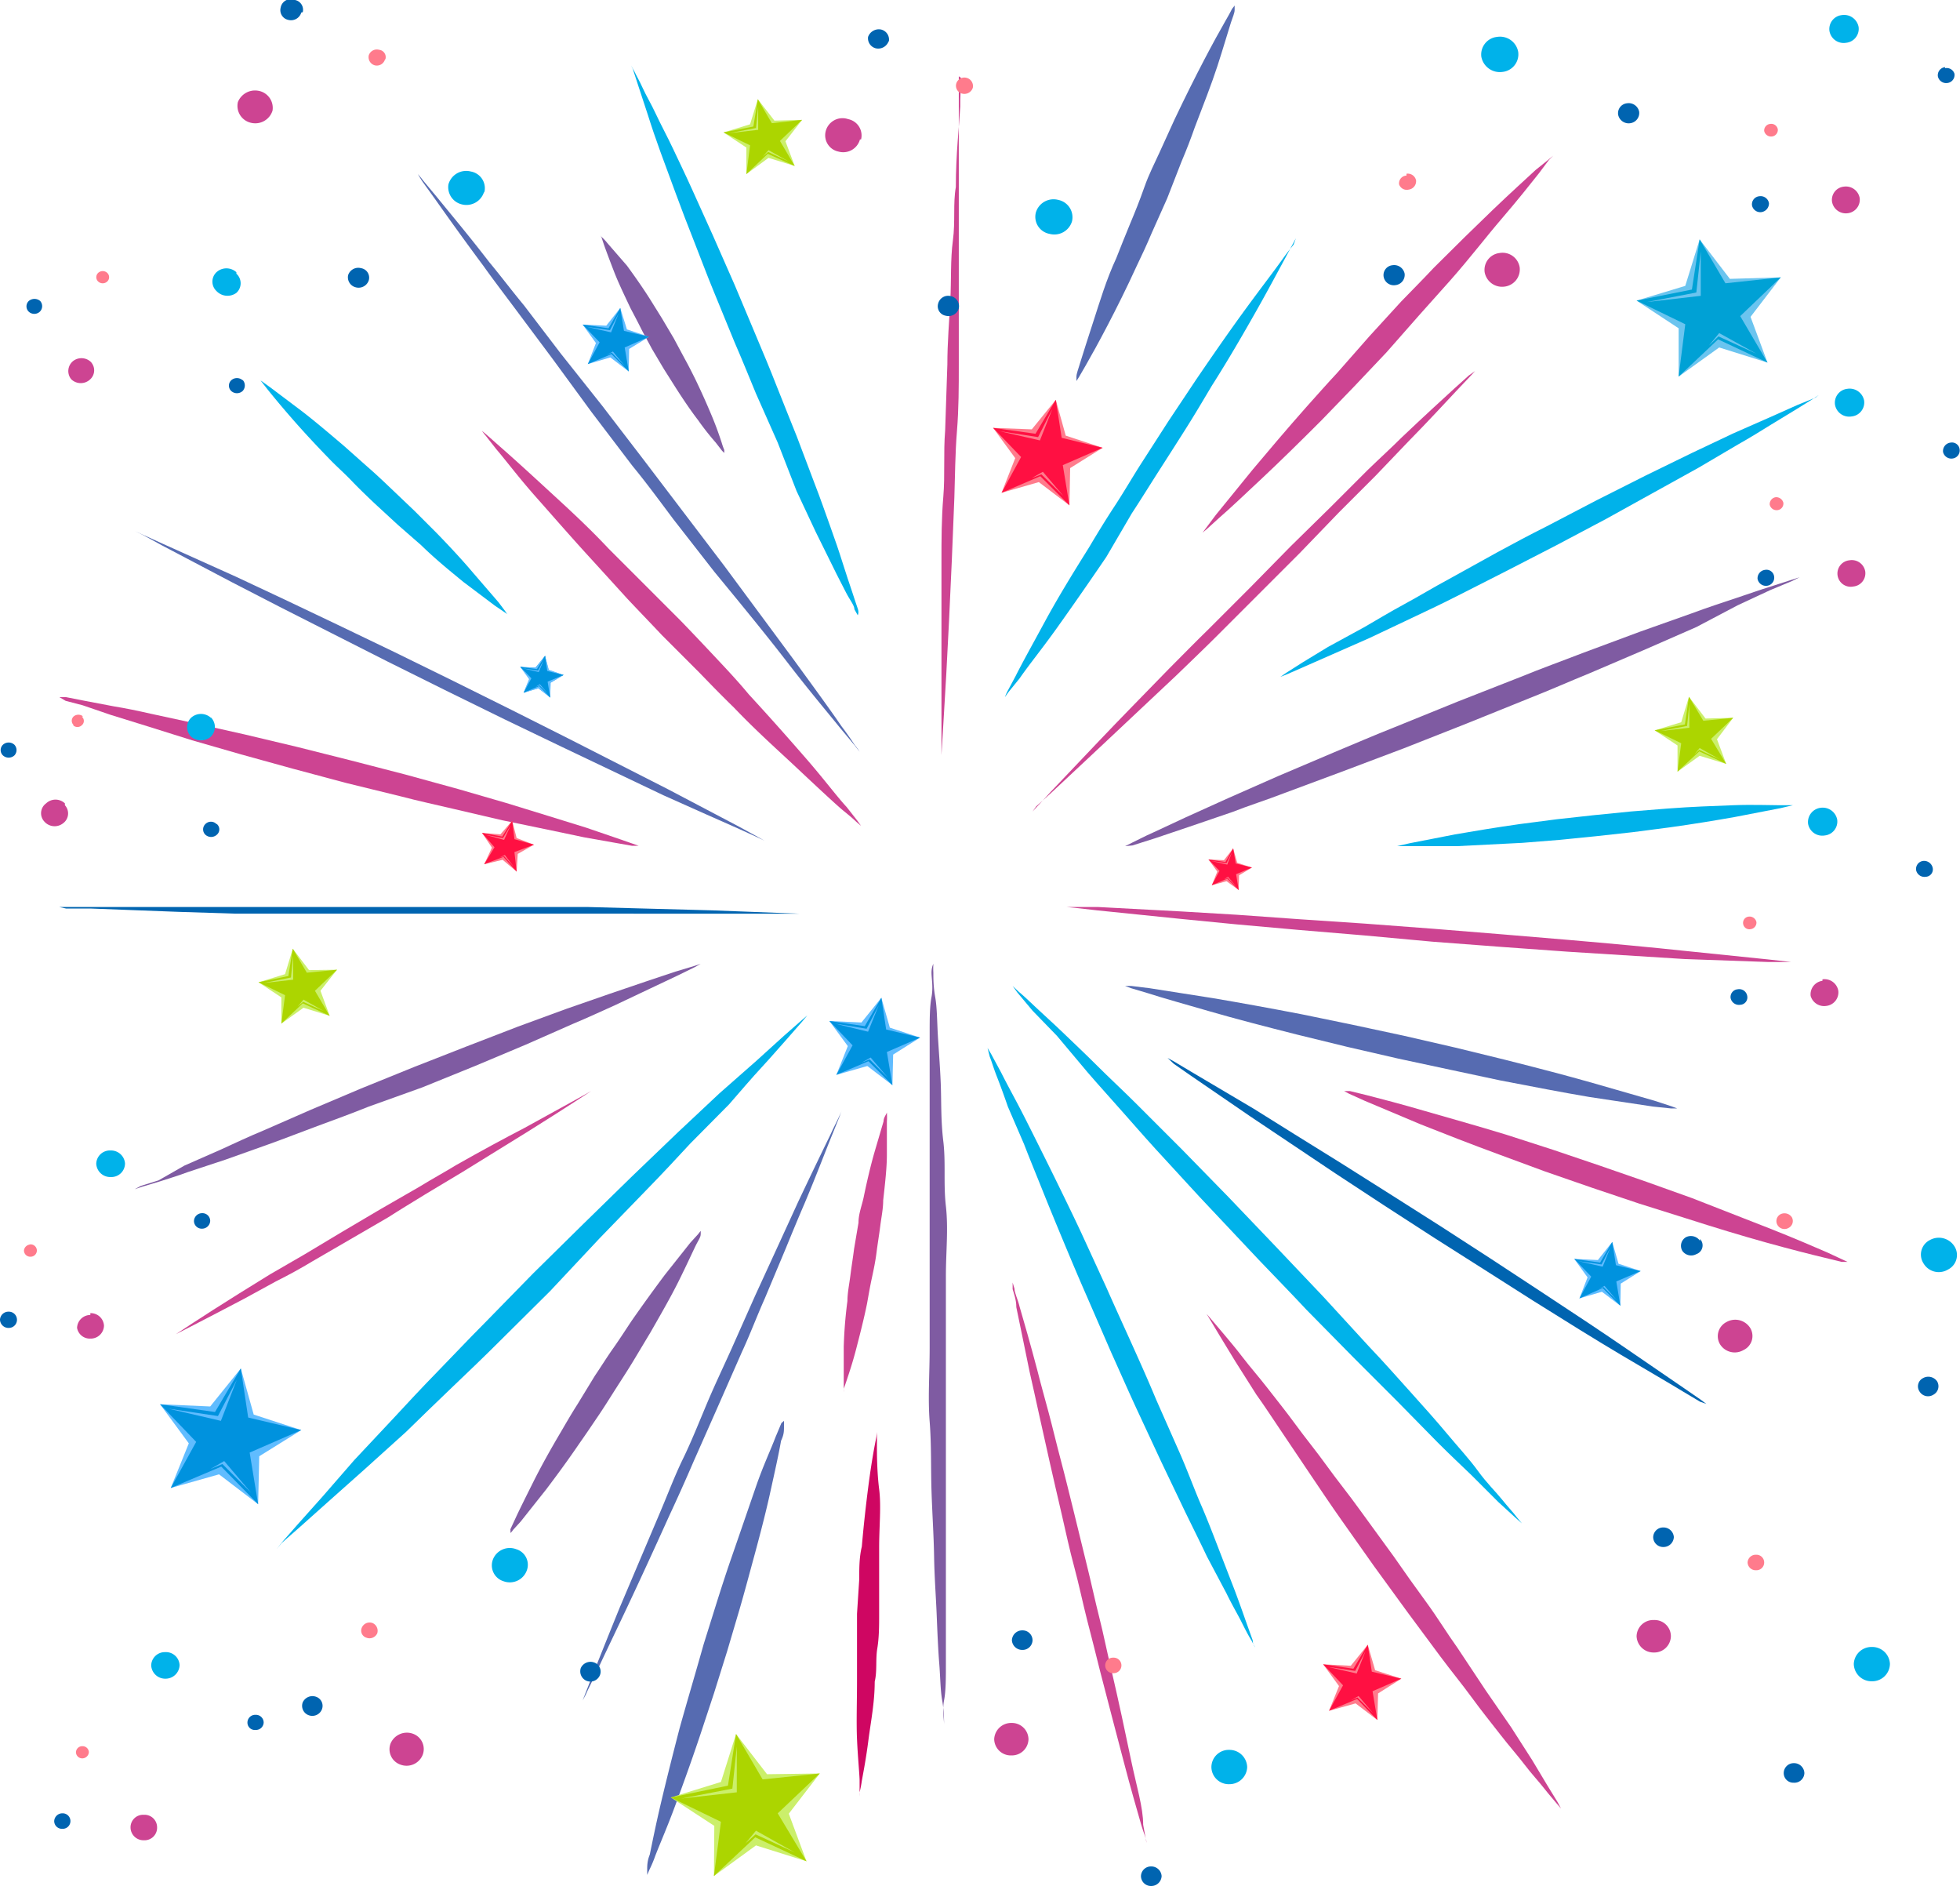 <svg xmlns="http://www.w3.org/2000/svg" viewBox="0 0 53.15 51.13"><defs><style>.cls-1{isolation:isolate;}.cls-2{mix-blend-mode:hard-light;}.cls-3{fill:#00b2ea;}.cls-4{fill:#cd4492;}.cls-5{fill:#566bb1;}.cls-6{fill:#7f5ba2;}.cls-7{fill:#0064b0;}.cls-8{fill:#cf0662;}.cls-9{fill:#6bc4ef;}.cls-10{fill:#00a1d5;}.cls-11{fill:#cbef6b;}.cls-12{fill:#acd500;}.cls-13{fill:#60bcff;}.cls-14{fill:#0092de;}.cls-15{fill:#ff7b8c;}.cls-16{fill:#ff1042;}</style></defs><g class="cls-1"><g id="Capa_2" data-name="Capa 2"><g id="Layer_1" data-name="Layer 1"><g class="cls-2"><path class="cls-3" d="M17.11,1.77l.09.16c.05.11.14.26.23.46s.23.43.36.71.3.59.46.93.34.71.52,1.11l.56,1.24.59,1.34L20.5,9.1c.2.47.39.93.57,1.39s.37.92.54,1.35l.48,1.27c.16.41.29.79.42,1.15s.24.68.34,1,.18.55.25.76.12.37.16.48,0,.18,0,.18l-.09-.16c0-.11-.13-.26-.23-.46s-.23-.44-.36-.71l-.46-.93-.52-1.11L21.09,12l-.59-1.33c-.19-.46-.38-.93-.58-1.39l-.57-1.39c-.19-.46-.36-.92-.53-1.35s-.34-.87-.49-1.28l-.42-1.14c-.13-.36-.24-.68-.34-1l-.25-.76-.16-.49Z"/><path class="cls-4" d="M26,2.07s0,.08,0,.21V2.9c0,.52,0,1.27,0,2.18,0,.44,0,.94,0,1.45s0,1.06,0,1.63,0,1.14,0,1.73,0,1.19-.05,1.8-.05,1.2-.07,1.79-.05,1.17-.07,1.73c-.05,1.13-.1,2.18-.15,3.08s-.1,1.65-.13,2.18c0,.26,0,.47,0,.61s0,.21,0,.21v-.82c0-.53,0-1.28,0-2.18s0-2,0-3.08c0-.57,0-1.15.05-1.74s0-1.19.05-1.8l.06-1.79c0-.59.05-1.17.08-1.73s0-1.11.07-1.63,0-1,.08-1.45c0-.9.09-1.65.12-2.18,0-.26,0-.46.05-.61S26,2.07,26,2.07Z"/><path class="cls-5" d="M33.48.15l0,.12c0,.08-.05.19-.1.34s-.21.7-.37,1.19-.38,1.05-.61,1.65q-.16.46-.36.93l-.39,1-.42.94c-.13.31-.27.61-.41.9-.27.59-.54,1.13-.78,1.59s-.45.84-.6,1.1-.14.24-.18.31l-.07.11,0-.12c0-.08.05-.2.09-.34.09-.29.22-.7.38-1.19S30,7.58,30.27,7c.12-.3.24-.61.37-.92s.26-.63.39-1,.27-.63.41-.94l.41-.9c.28-.59.55-1.13.79-1.59s.45-.84.6-1.1.13-.24.17-.31Z"/><path class="cls-3" d="M35.14,6.46l-.08.15L34.85,7c-.19.35-.46.86-.8,1.46s-.75,1.31-1.19,2c-.22.37-.45.76-.69,1.14s-.49.77-.74,1.16-.49.78-.74,1.16L30,15.1c-.49.72-.95,1.38-1.35,1.94s-.76,1-1,1.35l-.3.37-.1.14a1.37,1.37,0,0,1,.07-.16l.22-.41c.18-.36.46-.86.79-1.47s.75-1.3,1.19-2c.22-.37.45-.75.7-1.13s.48-.78.73-1.17l.74-1.15.74-1.11c.49-.72.95-1.38,1.36-1.94s.75-1,1-1.35c.12-.17.22-.29.29-.38Z"/><path class="cls-4" d="M42.12,4.22,42,4.34l-.27.36c-.23.29-.57.72-1,1.22S39.86,7,39.32,7.61l-.84.94-.88,1-.89.94-.88.91c-.58.58-1.12,1.11-1.6,1.56s-.88.83-1.17,1.08l-.33.3-.12.1.09-.12.27-.36,1-1.23c.42-.5.91-1.08,1.45-1.69.27-.3.55-.62.84-.93l.88-1L38,8.17c.3-.31.6-.61.88-.91.58-.58,1.12-1.11,1.6-1.57s.88-.82,1.16-1.08L42,4.32Z"/><path class="cls-4" d="M40,10.06l-.13.14-.37.39c-.32.34-.76.82-1.32,1.39l-.88.92-1,1L35.24,15l-1.12,1.12L33,17.24c-.37.37-.74.72-1.1,1.07l-2,1.88-1.4,1.31-.4.36L28,22l.13-.14.36-.39,1.32-1.39c.55-.58,1.2-1.24,1.89-1.95.35-.35.71-.72,1.08-1.08l1.12-1.12L35,14.81l1.09-1.07,1-1c.33-.32.65-.61.93-.89.58-.55,1.07-1,1.41-1.31l.4-.36Z"/><path class="cls-3" d="M49.32,10.71l-.15.1-.45.28-.69.42c-.26.16-.56.35-.9.54l-1.07.63-1.21.67-1.3.72-1.36.72-1.36.7-1.32.67c-.43.22-.86.42-1.26.61l-1.12.53-1,.44-.75.33-.48.21-.18.07.16-.11.44-.28.69-.42L37,17c.33-.19.69-.41,1.08-.62s.78-.45,1.21-.68l1.3-.72c.44-.24.89-.48,1.35-.71l1.36-.71,1.33-.67,1.25-.61L47,11.75l1-.44.74-.33.49-.2Z"/><path class="cls-6" d="M30.51,22.94l.2-.1c.13-.06.31-.16.56-.27l.88-.41,1.15-.52,1.36-.6,1.53-.65c.53-.22,1.08-.46,1.64-.68l1.7-.69,1.71-.67c.56-.23,1.12-.43,1.66-.64l1.56-.58,1.41-.5c.43-.16.83-.29,1.19-.41s.67-.23.93-.31l.59-.19.22-.07-.2.1L48,16l-.88.41L46,17l-1.37.6-1.52.65c-.54.22-1.08.46-1.64.68l-1.71.69-1.7.67-1.67.63-1.56.58c-.49.19-1,.35-1.4.51l-1.2.41-.92.31-.6.19Z"/><path class="cls-4" d="M28.93,24.59h.23l.63,0,2.25.12,1.51.09,1.68.12,1.79.12,1.86.14,1.85.15,1.79.15c1.16.1,2.25.2,3.18.3l2.24.23.63.07.23,0h-.23l-.63,0L45.68,26l-3.18-.2-1.8-.13-1.85-.14L37,25.36l-1.79-.15-1.68-.15L32,24.91l-2.25-.23-.62-.07Z"/><path class="cls-3" d="M37.76,22.94l.12,0,.35-.08,1.23-.24c.52-.09,1.12-.19,1.76-.28l1-.13,1-.11,1-.1,1-.08c.65-.05,1.26-.07,1.78-.09s1,0,1.26,0h.49l-.13,0-.34.08-1.24.24c-.51.09-1.11.19-1.76.28l-1,.13-1,.11-1,.1-1,.08-1.78.09c-.52,0-1,0-1.26,0h-.48Z"/><path class="cls-5" d="M30.51,26.73l.17,0,.49.06,1.72.27c.71.12,1.54.27,2.42.44l1.36.28,1.4.3,1.39.32,1.35.33c.87.22,1.68.43,2.38.63l1.67.48.46.15.16.06-.17,0L44.83,30l-1.73-.26c-.71-.12-1.54-.28-2.42-.45L39.32,29l-1.4-.3-1.39-.32-1.35-.33c-.87-.22-1.68-.43-2.37-.63s-1.27-.36-1.67-.49l-.47-.14Z"/><path class="cls-4" d="M36.45,29.58l.16,0,.45.11c.39.1.93.24,1.58.43s1.42.4,2.23.65l1.24.4,1.27.43,1.27.44,1.23.44,2.15.84c.63.25,1.14.47,1.51.63l.41.19.15.07-.16,0-.45-.11c-.38-.09-.93-.23-1.58-.41s-1.41-.41-2.22-.67l-1.24-.39-1.28-.43-1.27-.44-1.22-.45c-.79-.29-1.53-.58-2.16-.83L37,29.84l-.42-.19Z"/><path class="cls-7" d="M31.66,28.68l.18.1.47.28,1.69,1,1.12.7,1.24.77,1.33.84,1.37.87,1.36.88,1.31.86c.85.56,1.64,1.08,2.31,1.54l1.62,1.11.45.31.16.12L46.1,38l-.47-.28c-.41-.25-1-.59-1.69-1s-1.51-.92-2.37-1.46l-1.32-.84-1.37-.87-1.36-.88-1.31-.86L35,31l-1.09-.73-1.62-1.11-.46-.32Z"/><path class="cls-3" d="M27.46,26.73l.17.16c.11.09.27.24.47.43s.45.41.73.68.59.56.92.89.71.68,1.09,1.06l1.2,1.2,1.27,1.3L34.6,33.8l1.29,1.36,1.22,1.33c.41.43.78.85,1.14,1.25s.7.78,1,1.14.59.67.83,1,.47.55.64.76.32.37.41.49l.14.17-.17-.15-.47-.43L39.91,40c-.27-.26-.59-.56-.92-.89L37.9,38l-1.2-1.2-1.27-1.29c-.42-.45-.86-.9-1.29-1.35l-1.28-1.36c-.43-.45-.83-.9-1.23-1.33s-.78-.86-1.13-1.26-.7-.78-1-1.13l-.84-1L28,27.4l-.41-.49Z"/><path class="cls-3" d="M26.78,28.41l.1.17.27.5c.11.22.25.48.41.78s.33.64.51,1,.39.78.6,1.21.43.88.65,1.35L30,34.9c.22.5.45,1,.68,1.51s.45,1,.67,1.53L32,39.41c.21.48.4,1,.57,1.39s.35.86.5,1.25l.41,1.06c.12.32.22.6.3.83l.19.53c0,.12.07.19.07.19a1.85,1.85,0,0,1-.1-.18c-.07-.11-.16-.28-.27-.5s-.26-.47-.41-.78l-.53-1c-.18-.38-.38-.78-.59-1.21l-.65-1.36-.68-1.46c-.23-.5-.45-1-.68-1.51l-.66-1.52c-.22-.5-.43-1-.63-1.48s-.39-.94-.57-1.39-.35-.86-.5-1.25L27.33,30c-.11-.32-.21-.59-.3-.82s-.14-.41-.19-.53Z"/><path class="cls-4" d="M32.72,35.62l.12.14.34.4c.15.18.33.39.52.64s.43.52.67.83.5.63.77,1,.56.72.84,1.11.6.78.9,1.2l.91,1.25c.29.42.59.84.89,1.25s.56.84.84,1.23l.77,1.16q.38.55.69,1l.57.89.42.7.27.44.09.17-.12-.14c-.08-.1-.2-.23-.34-.41s-.33-.38-.52-.63-.43-.52-.67-.83-.5-.63-.77-1-.56-.72-.85-1.11l-.89-1.2-.91-1.25-.89-1.26c-.29-.41-.57-.83-.84-1.23s-.53-.79-.78-1.16-.47-.71-.68-1l-.57-.9-.42-.69-.27-.45Z"/><path class="cls-4" d="M27.46,34.77l.05.17c0,.11.09.28.14.49.12.41.29,1,.48,1.72.09.36.2.75.31,1.16s.21.84.33,1.29.23.91.35,1.39.23.95.35,1.43.23,1,.34,1.43.21.94.32,1.39c.21.9.39,1.75.54,2.47S31,49,31,49.47l.09.49,0,.18,0-.18c0-.11-.08-.27-.14-.48-.12-.42-.29-1-.48-1.73s-.41-1.55-.64-2.45c-.11-.45-.23-.91-.35-1.38s-.23-1-.35-1.44-.23-.95-.34-1.43-.22-.94-.32-1.39l-.29-1.3c-.09-.42-.18-.81-.26-1.17-.15-.72-.27-1.33-.36-1.75,0-.21-.07-.38-.1-.49Z"/><path class="cls-6" d="M25.31,26.13a2.18,2.18,0,0,0,0,.24c0,.15,0,.38.05.66s.05.63.07,1,.06.84.08,1.33,0,1,.07,1.58,0,1.15.07,1.76,0,1.25,0,1.89,0,1.29,0,2,0,1.3,0,1.94,0,1.28,0,1.89,0,1.2,0,1.76,0,1.09,0,1.58,0,.94,0,1.34,0,.74-.05,1,0,.5,0,.66,0,.23,0,.23l0-.23c0-.15,0-.38-.05-.66s-.05-.63-.08-1-.05-.84-.07-1.33-.06-1-.07-1.58-.05-1.15-.07-1.77,0-1.24-.05-1.88,0-1.29,0-2,0-1.3,0-1.94,0-1.28,0-1.89,0-1.2,0-1.76,0-1.09,0-1.58,0-.94,0-1.34,0-.74.05-1,0-.51,0-.66S25.31,26.13,25.31,26.13Z"/><path class="cls-4" d="M24.05,30.08v.09a1.89,1.89,0,0,1,0,.24c0,.22,0,.53,0,.89s-.05.79-.1,1.24c0,.23-.05.46-.08.7s-.07.47-.1.71-.08.48-.13.71-.09.47-.13.69c-.09.44-.2.86-.29,1.21s-.19.65-.26.86-.06.17-.08.23l0,.09a.41.41,0,0,1,0-.09V37.4c0-.22,0-.53,0-.89a12.08,12.08,0,0,1,.1-1.24c0-.22.05-.45.08-.69s.07-.48.1-.72l.12-.71c0-.24.09-.46.14-.69.09-.44.19-.86.29-1.21l.25-.85c0-.1.07-.18.09-.24Z"/><path class="cls-8" d="M23.78,38.82a.66.66,0,0,1,0,.11c0,.07,0,.18,0,.31s0,.66.06,1.13,0,1,0,1.59c0,.29,0,.59,0,.89s0,.62,0,.92,0,.62-.05.92,0,.61-.07.9c0,.57-.11,1.11-.17,1.58s-.13.84-.18,1.11a2.86,2.86,0,0,1-.06.31c0,.07,0,.11,0,.11a.87.87,0,0,0,0-.11c0-.07,0-.18,0-.32s-.05-.65-.07-1.12,0-1,0-1.59c0-.29,0-.59,0-.89l0-.92.06-.93c0-.3,0-.6.07-.89.05-.58.11-1.11.17-1.58s.12-.84.17-1.11.05-.24.06-.32A.42.42,0,0,0,23.78,38.82Z"/><path class="cls-5" d="M22.84,30.08a1.52,1.52,0,0,0-.07.18l-.21.52c-.18.44-.42,1.08-.74,1.84-.16.37-.33.78-.51,1.22l-.57,1.36c-.21.47-.41,1-.62,1.45l-.66,1.5-.66,1.49c-.21.49-.44,1-.65,1.45-.42.93-.82,1.8-1.17,2.54s-.65,1.36-.85,1.8c-.1.21-.19.38-.24.5l-.09.17.07-.18.2-.51c.18-.45.43-1.08.74-1.84L17.9,41c.2-.47.4-1,.62-1.45s.44-1,.65-1.5.45-1,.67-1.49l.64-1.44.62-1.35.55-1.2c.35-.74.65-1.36.86-1.79.1-.22.19-.39.24-.5Z"/><path class="cls-5" d="M21.26,38.52s0,0,0,.14,0,.23-.08.4c-.06.35-.17.84-.3,1.43s-.31,1.27-.51,2c-.1.37-.2.74-.31,1.12l-.34,1.15-.36,1.15L19,47c-.24.72-.48,1.38-.69,1.95s-.4,1-.54,1.36a3.35,3.35,0,0,1-.16.38l-.06.14,0-.15c0-.09,0-.23.07-.4.07-.34.17-.84.31-1.43s.31-1.27.5-2c.1-.36.21-.74.32-1.12s.22-.76.33-1.15l.36-1.15c.12-.38.24-.75.36-1.1.25-.72.48-1.39.69-2s.4-1,.54-1.37l.16-.38Z"/><path class="cls-3" d="M21.89,27.53l-.15.18-.42.48c-.19.21-.41.47-.67.75s-.55.62-.88,1L18.72,31c-.37.4-.76.82-1.18,1.25l-1.28,1.32L14.92,35l-1.35,1.34c-.44.44-.89.87-1.32,1.28s-.85.82-1.24,1.2L9.88,39.84l-1,.89-.75.67-.49.43L7.5,42l.14-.18.43-.49.67-.75.87-1,1.06-1.13c.37-.4.76-.82,1.18-1.25s.84-.88,1.28-1.32l1.33-1.36,1.36-1.34,1.32-1.29,1.24-1.19,1.13-1.06,1-.88.75-.68.49-.43Z"/><path class="cls-6" d="M19,26.13l-.16.09-.47.23-.74.35-.95.45c-.36.16-.74.34-1.15.51l-1.27.56-1.38.58-1.43.58L10,30c-.47.19-.94.36-1.4.53s-.89.34-1.31.49l-1.18.42-1,.33c-.3.11-.56.19-.78.26l-.5.15-.18.06.17-.09L4.3,32,5,31.6l1-.44c.35-.16.73-.34,1.14-.51l1.28-.56,1.37-.58,1.43-.58,1.43-.56,1.4-.54,1.31-.48,1.18-.41,1-.34.78-.26.5-.15Z"/><path class="cls-4" d="M4.77,36.17s.67-.45,1.71-1.1l.84-.52L8.27,34l1-.6,1.05-.62,1.06-.61c.34-.21.69-.4,1-.59.67-.38,1.3-.72,1.84-1,1.08-.59,1.81-1,1.81-1s-.68.45-1.72,1.1l-1.78,1.1-1,.6c-.34.21-.69.42-1,.62l-1.05.61-1,.58c-.33.2-.66.38-1,.55l-.86.47C5.5,35.8,4.77,36.17,4.77,36.17Z"/><path class="cls-7" d="M1.61,24.59h.9l2.37,0H8.23l1.89,0,2,0,1.95,0,1.89,0,3.35.09,2.36.09.67,0,.23,0h-.9l-2.36,0H14l-2,0-1.94,0-1.89,0-1.77,0-1.58-.05-2.37-.09-.66,0Z"/><path class="cls-4" d="M1.61,18.9l.18,0L2.3,19l.79.15c.31.05.65.12,1,.2l1.2.26,1.34.3,1.43.34,1.47.37L11,21l1.42.39,1.31.38,1.17.36,1,.31.76.26.49.17.17.06-.18,0-.51-.09-.79-.14-1-.21-1.21-.25-1.33-.31c-.46-.11-.94-.21-1.43-.34l-1.47-.36-1.46-.39-1.41-.39-1.32-.38L4,19.69l-1-.31-.76-.26L1.78,19Z"/><path class="cls-5" d="M3.66,14.4l.2.09.55.25,2,.9,1.3.61,1.45.69,1.54.74,1.59.78,1.59.79,1.53.77,2.71,1.38,1.9,1,.53.29.18.1-.19-.09-.55-.25c-.48-.21-1.15-.51-2-.89l-2.75-1.31-1.54-.74-1.59-.78-1.59-.79L9,17.17l-1.42-.72-1.28-.66-1.9-1-.53-.29Z"/><path class="cls-3" d="M7,10.28l.09.05.25.18.85.64c.35.27.74.6,1.15.95l.63.56c.22.19.43.39.64.59l.63.6.59.59c.38.39.73.77,1,1.09l.69.8.18.24a.45.45,0,0,0,.06.08l-.09-.06-.25-.17-.85-.64c-.34-.28-.74-.6-1.15-1l-.63-.55-.64-.59c-.21-.2-.42-.4-.62-.61s-.41-.39-.6-.59c-.38-.39-.72-.76-1-1.08s-.52-.61-.68-.81l-.18-.23Z"/><path class="cls-4" d="M13.07,11.68l.13.11.35.31c.31.27.74.66,1.25,1.13s1.1,1,1.71,1.65l.95.95,1,1c.32.33.64.67.95,1s.61.65.9,1c.59.64,1.12,1.24,1.58,1.77s.81,1,1.07,1.28l.29.37.1.14-.13-.11c-.08-.08-.2-.18-.36-.31s-.73-.66-1.24-1.14-1.1-1-1.72-1.65c-.31-.3-.62-.62-.94-.95l-1-1c-.32-.34-.64-.67-.95-1l-.91-1C15.52,14.6,15,14,14.53,13.47s-.82-1-1.07-1.29l-.29-.37A1,1,0,0,1,13.07,11.68Z"/><path class="cls-5" d="M11.33,4.72a1.76,1.76,0,0,1,.14.17l.4.48c.34.42.83,1,1.4,1.74.3.36.6.76.94,1.17l1,1.31L16.33,11l1.12,1.46,1.11,1.46,1.08,1.42,1.88,2.54c.54.74,1,1.37,1.3,1.81.16.21.28.39.36.51a1.48,1.48,0,0,1,.13.18l-.14-.18-.4-.48c-.34-.42-.83-1-1.4-1.74s-1.25-1.57-2-2.48l-1.1-1.41c-.36-.48-.74-1-1.12-1.46l-1.11-1.46L15,9.75c-.35-.47-.68-.91-1-1.34s-.62-.82-.89-1.2c-.55-.74-1-1.37-1.31-1.81l-.36-.5Z"/><path class="cls-6" d="M16.27,6.37l.05.06a1.23,1.23,0,0,1,.15.16L17,7.2c.19.26.41.57.62.9l.33.53.32.54.3.56c.1.18.19.36.28.54.17.35.32.69.45,1s.21.55.27.73a2,2,0,0,0,.07.2l0,.08-.06-.06L19.41,12a7.31,7.31,0,0,1-.48-.61c-.2-.26-.41-.57-.62-.9L18,10l-.32-.54c-.1-.19-.21-.38-.3-.56s-.19-.37-.28-.54c-.17-.36-.33-.69-.45-1s-.21-.55-.27-.72l-.07-.21A.31.31,0,0,0,16.27,6.37Z"/><path class="cls-6" d="M19,33.37a.55.55,0,0,1,0,.1c0,.07-.07.17-.13.29s-.27.58-.48,1-.47.87-.75,1.36l-.45.75c-.15.25-.32.51-.48.76s-.32.51-.49.76-.33.49-.5.73c-.32.47-.63.89-.91,1.26l-.69.87-.21.23a.3.3,0,0,1-.07.08.39.39,0,0,0,0-.1l.13-.28c.11-.24.28-.58.49-1s.46-.87.75-1.36c.14-.24.29-.5.45-.75l.47-.77c.17-.25.33-.51.5-.75s.33-.49.49-.73c.32-.46.64-.9.91-1.26l.69-.87.21-.23Z"/><polygon class="cls-9" points="46.09 6.49 46.91 7.56 48.29 7.52 47.47 8.59 47.93 9.83 46.62 9.42 45.52 10.21 45.52 8.9 44.38 8.15 45.7 7.75 46.09 6.49"/><polygon class="cls-10" points="46.09 6.49 46.79 7.68 48.29 7.52 47.19 8.57 47.93 9.83 46.59 9.2 45.52 10.21 45.7 8.79 44.38 8.15 45.88 7.85 46.09 6.49"/><polygon class="cls-9" points="46.12 6.82 46 7.93 44.65 8.19 46.12 8.02 46.12 6.82"/><polygon class="cls-9" points="46.34 9.37 46.6 9.12 47.63 9.59 46.62 9.03 46.34 9.37"/><polygon class="cls-11" points="7.94 25.72 8.38 26.3 9.14 26.29 8.69 26.86 8.94 27.54 8.23 27.32 7.63 27.75 7.63 27.04 7.01 26.63 7.73 26.41 7.94 25.72"/><polygon class="cls-12" points="7.94 25.72 8.32 26.37 9.14 26.29 8.54 26.86 8.94 27.54 8.21 27.2 7.63 27.75 7.73 26.98 7.01 26.63 7.82 26.46 7.94 25.72"/><polygon class="cls-11" points="7.95 25.9 7.89 26.5 7.15 26.65 7.95 26.56 7.95 25.9"/><polygon class="cls-11" points="8.07 27.29 8.22 27.16 8.78 27.41 8.23 27.1 8.07 27.29"/><polygon class="cls-11" points="45.8 18.89 46.25 19.48 47 19.46 46.56 20.04 46.81 20.71 46.09 20.49 45.49 20.92 45.49 20.21 44.87 19.8 45.59 19.58 45.8 18.89"/><polygon class="cls-12" points="45.8 18.89 46.19 19.54 47 19.46 46.4 20.03 46.81 20.71 46.08 20.37 45.49 20.92 45.59 20.15 44.87 19.8 45.69 19.64 45.8 18.89"/><polygon class="cls-11" points="45.81 19.08 45.75 19.68 45.02 19.82 45.81 19.73 45.81 19.08"/><polygon class="cls-11" points="45.94 20.46 46.08 20.33 46.64 20.59 46.09 20.28 45.94 20.46"/><polygon class="cls-11" points="19.96 47.01 20.8 48.1 22.23 48.08 21.39 49.17 21.87 50.46 20.5 50.03 19.36 50.86 19.37 49.5 18.19 48.73 19.55 48.31 19.96 47.01"/><polygon class="cls-12" points="19.96 47.01 20.68 48.24 22.23 48.08 21.09 49.16 21.87 50.46 20.48 49.81 19.36 50.86 19.55 49.39 18.19 48.73 19.74 48.41 19.96 47.01"/><polygon class="cls-11" points="19.98 47.35 19.86 48.49 18.47 48.76 19.98 48.59 19.98 47.35"/><polygon class="cls-11" points="20.21 49.98 20.49 49.73 21.55 50.22 20.5 49.63 20.21 49.98"/><polygon class="cls-11" points="20.55 2.69 21 3.27 21.75 3.25 21.3 3.83 21.55 4.5 20.84 4.28 20.24 4.72 20.24 4 19.62 3.59 20.34 3.37 20.55 2.69"/><polygon class="cls-12" points="20.55 2.69 20.93 3.34 21.75 3.25 21.15 3.82 21.55 4.5 20.82 4.17 20.24 4.72 20.34 3.94 19.62 3.59 20.43 3.43 20.55 2.69"/><polygon class="cls-11" points="20.56 2.87 20.5 3.47 19.77 3.61 20.56 3.52 20.56 2.87"/><polygon class="cls-11" points="20.68 4.25 20.83 4.12 21.39 4.38 20.84 4.07 20.68 4.25"/><polygon class="cls-13" points="6.53 37.1 6.88 38.35 8.17 38.77 7.03 39.48 7 40.78 5.94 39.97 4.63 40.34 5.12 39.13 4.34 38.07 5.7 38.13 6.53 37.1"/><polygon class="cls-14" points="6.53 37.1 6.73 38.43 8.17 38.77 6.77 39.38 7 40.78 6 39.76 4.63 40.34 5.32 39.09 4.34 38.07 5.83 38.28 6.53 37.1"/><polygon class="cls-13" points="6.42 37.41 5.91 38.39 4.57 38.19 5.99 38.52 6.42 37.41"/><polygon class="cls-13" points="5.7 39.83 6.03 39.69 6.81 40.47 6.08 39.61 5.7 39.83"/><polygon class="cls-15" points="28.63 10.84 28.9 11.81 29.9 12.14 29.02 12.69 29 13.7 28.17 13.07 27.16 13.36 27.53 12.42 26.93 11.6 27.98 11.64 28.63 10.84"/><polygon class="cls-16" points="28.63 10.84 28.79 11.87 29.9 12.14 28.82 12.61 29 13.7 28.21 12.91 27.16 13.36 27.69 12.39 26.93 11.6 28.08 11.76 28.63 10.84"/><polygon class="cls-15" points="28.54 11.08 28.15 11.85 27.11 11.69 28.2 11.94 28.54 11.08"/><polygon class="cls-15" points="27.98 12.96 28.24 12.86 28.84 13.45 28.28 12.79 27.98 12.96"/><polygon class="cls-15" points="37.09 44.59 37.29 45.28 38 45.51 37.37 45.91 37.35 46.63 36.76 46.18 36.04 46.38 36.31 45.71 35.88 45.12 36.63 45.16 37.09 44.59"/><polygon class="cls-16" points="37.09 44.59 37.2 45.32 38 45.51 37.22 45.85 37.35 46.63 36.8 46.06 36.04 46.38 36.42 45.69 35.88 45.12 36.7 45.24 37.09 44.59"/><polygon class="cls-15" points="37.03 44.76 36.75 45.3 36.01 45.19 36.79 45.37 37.03 44.76"/><polygon class="cls-15" points="36.63 46.1 36.81 46.02 37.24 46.45 36.84 45.98 36.63 46.1"/><polygon class="cls-15" points="13.89 22.25 14.01 22.72 14.48 22.9 14.04 23.15 14.01 23.63 13.63 23.31 13.13 23.43 13.34 22.98 13.07 22.58 13.57 22.62 13.89 22.25"/><polygon class="cls-16" points="13.89 22.25 13.95 22.75 14.48 22.9 13.95 23.1 14.01 23.63 13.65 23.23 13.13 23.43 13.41 22.97 13.07 22.58 13.62 22.68 13.89 22.25"/><polygon class="cls-15" points="13.85 22.37 13.64 22.72 13.15 22.63 13.67 22.77 13.85 22.37"/><polygon class="cls-15" points="13.54 23.25 13.67 23.21 13.94 23.51 13.69 23.18 13.54 23.25"/><polygon class="cls-13" points="23.9 27.05 24.13 27.86 24.95 28.13 24.22 28.59 24.2 29.42 23.52 28.9 22.68 29.14 22.99 28.36 22.49 27.68 23.36 27.72 23.9 27.05"/><polygon class="cls-14" points="23.9 27.05 24.03 27.91 24.95 28.13 24.05 28.52 24.2 29.42 23.55 28.77 22.68 29.14 23.12 28.34 22.49 27.68 23.45 27.82 23.9 27.05"/><polygon class="cls-13" points="23.83 27.25 23.5 27.89 22.64 27.75 23.54 27.97 23.83 27.25"/><polygon class="cls-13" points="23.36 28.81 23.58 28.72 24.08 29.22 23.61 28.67 23.36 28.81"/><polygon class="cls-15" points="33.44 23 33.55 23.39 33.95 23.52 33.6 23.73 33.59 24.13 33.26 23.89 32.86 24 33.01 23.63 32.77 23.3 33.19 23.32 33.44 23"/><polygon class="cls-16" points="33.44 23 33.51 23.41 33.95 23.52 33.52 23.7 33.59 24.13 33.28 23.82 32.86 24 33.07 23.61 32.77 23.3 33.23 23.37 33.44 23"/><polygon class="cls-15" points="33.41 23.1 33.26 23.4 32.84 23.34 33.28 23.44 33.41 23.1"/><polygon class="cls-15" points="33.19 23.84 33.29 23.8 33.53 24.04 33.3 23.77 33.19 23.84"/><polygon class="cls-13" points="14.78 17.78 14.88 18.16 15.28 18.3 14.93 18.51 14.92 18.91 14.6 18.66 14.2 18.78 14.35 18.41 14.11 18.08 14.52 18.1 14.78 17.78"/><polygon class="cls-14" points="14.78 17.78 14.84 18.19 15.28 18.3 14.85 18.48 14.92 18.91 14.62 18.6 14.2 18.78 14.41 18.39 14.11 18.08 14.56 18.14 14.78 17.78"/><polygon class="cls-13" points="14.75 17.88 14.59 18.18 14.18 18.12 14.61 18.22 14.75 17.88"/><polygon class="cls-13" points="14.52 18.62 14.63 18.58 14.86 18.81 14.64 18.55 14.52 18.62"/><polygon class="cls-13" points="14.78 17.78 14.88 18.16 15.28 18.3 14.93 18.51 14.92 18.91 14.6 18.66 14.2 18.78 14.35 18.41 14.11 18.08 14.52 18.1 14.78 17.78"/><polygon class="cls-14" points="14.78 17.78 14.84 18.19 15.28 18.3 14.85 18.48 14.92 18.91 14.62 18.6 14.2 18.78 14.41 18.39 14.11 18.08 14.56 18.14 14.78 17.78"/><polygon class="cls-13" points="14.75 17.88 14.59 18.18 14.18 18.12 14.61 18.22 14.75 17.88"/><polygon class="cls-13" points="14.52 18.62 14.63 18.58 14.86 18.81 14.64 18.55 14.52 18.62"/><polygon class="cls-13" points="43.72 33.67 43.89 34.26 44.49 34.46 43.95 34.8 43.94 35.4 43.44 35.02 42.83 35.2 43.05 34.63 42.69 34.13 43.33 34.16 43.72 33.67"/><polygon class="cls-14" points="43.72 33.67 43.82 34.3 44.49 34.46 43.83 34.74 43.94 35.4 43.46 34.92 42.83 35.2 43.15 34.61 42.69 34.13 43.39 34.23 43.72 33.67"/><polygon class="cls-13" points="43.67 33.82 43.43 34.28 42.8 34.19 43.46 34.34 43.67 33.82"/><polygon class="cls-13" points="43.33 34.96 43.48 34.89 43.85 35.26 43.51 34.86 43.33 34.96"/><polygon class="cls-13" points="16.82 8.35 17 8.93 17.6 9.13 17.06 9.46 17.05 10.07 16.55 9.69 15.94 9.87 16.16 9.3 15.8 8.8 16.44 8.83 16.82 8.35"/><polygon class="cls-14" points="16.82 8.35 16.92 8.97 17.6 9.13 16.94 9.42 17.05 10.07 16.58 9.6 15.94 9.87 16.26 9.28 15.8 8.8 16.5 8.9 16.82 8.35"/><polygon class="cls-13" points="16.78 8.49 16.54 8.95 15.91 8.86 16.57 9.01 16.78 8.49"/><polygon class="cls-13" points="16.44 9.63 16.59 9.56 16.95 9.93 16.62 9.53 16.44 9.63"/><path class="cls-4" d="M45.31,44.36a.45.45,0,0,1-.46.44h0a.46.46,0,0,1-.47-.44h0a.45.45,0,0,1,.47-.44h0a.44.44,0,0,1,.46.44Z"/><path class="cls-7" d="M45.39,41.67a.28.28,0,0,1-.28.27h0a.27.27,0,0,1-.28-.27h0a.27.27,0,0,1,.28-.26h0a.28.28,0,0,1,.28.26Z"/><path class="cls-7" d="M48.93,48.07a.27.27,0,0,1-.29.26h0a.26.26,0,0,1-.27-.26h0a.27.27,0,0,1,.27-.27h0a.28.28,0,0,1,.29.27Z"/><path class="cls-3" d="M51.25,45.11a.48.48,0,0,1-.49.47h0a.48.48,0,0,1-.49-.47h0a.48.48,0,0,1,.49-.46h0a.48.48,0,0,1,.49.46Z"/><path class="cls-15" d="M47.84,42.36a.21.21,0,0,1-.22.21h0a.22.22,0,0,1-.23-.21h0a.22.22,0,0,1,.23-.21h0a.21.21,0,0,1,.22.21Z"/><path class="cls-4" d="M27.89,47.15a.45.45,0,0,1-.46.44h0a.45.45,0,0,1-.47-.44h0a.46.46,0,0,1,.47-.44h0a.45.45,0,0,1,.46.44Z"/><path class="cls-7" d="M28,44.47a.27.27,0,0,1-.28.26h0a.28.28,0,0,1-.28-.26h0a.28.28,0,0,1,.28-.27h0a.27.27,0,0,1,.28.27Z"/><path class="cls-7" d="M31.5,50.86a.28.28,0,0,1-.28.27h0a.27.27,0,0,1-.28-.27h0a.27.27,0,0,1,.28-.26h0a.28.28,0,0,1,.28.26Z"/><path class="cls-3" d="M33.82,47.91a.48.48,0,0,1-.48.46h0a.47.47,0,0,1-.49-.46h0a.47.47,0,0,1,.49-.47h0a.48.48,0,0,1,.48.47Z"/><path class="cls-15" d="M30.41,45.15a.21.21,0,0,1-.22.21h0a.21.21,0,0,1-.22-.21h0a.21.21,0,0,1,.22-.21h0a.21.21,0,0,1,.22.21Z"/><path class="cls-4" d="M11.19,47a.44.44,0,0,1,.27.58h0a.47.47,0,0,1-.6.26h0a.44.44,0,0,1-.27-.57h0a.48.48,0,0,1,.6-.27Z"/><path class="cls-7" d="M8.57,46a.26.26,0,0,1,.16.34h0a.28.28,0,0,1-.36.16h0a.27.27,0,0,1-.16-.35h0A.29.29,0,0,1,8.57,46Z"/><path class="cls-7" d="M16.11,45.07a.26.26,0,0,1,.16.34h0a.28.28,0,0,1-.36.16h0a.28.28,0,0,1-.16-.35h0a.29.29,0,0,1,.36-.15Z"/><path class="cls-3" d="M14,42a.44.44,0,0,1,.28.59h0a.49.49,0,0,1-.62.28h0a.45.45,0,0,1-.29-.6h0A.49.49,0,0,1,14,42Z"/><path class="cls-15" d="M10.1,44a.23.23,0,0,1,.13.28h0a.23.23,0,0,1-.29.12h0a.2.2,0,0,1-.13-.27h0A.23.23,0,0,1,10.1,44Z"/><path class="cls-4" d="M3.9,49.2a.34.34,0,0,1,.36.34h0a.34.34,0,0,1-.36.35h0a.35.35,0,0,1-.36-.34h0a.34.34,0,0,1,.36-.35Z"/><path class="cls-7" d="M1.69,49.16a.21.21,0,0,1,.22.21h0a.21.21,0,0,1-.22.21h0a.21.21,0,0,1-.22-.21h0a.22.22,0,0,1,.22-.21Z"/><path class="cls-7" d="M6.93,46.49a.21.21,0,0,1,.22.21h0a.21.21,0,0,1-.22.2h0a.2.2,0,0,1-.22-.2h0a.21.21,0,0,1,.22-.21Z"/><path class="cls-3" d="M4.48,44.79a.37.37,0,0,1,.39.35h0a.38.38,0,0,1-.38.37h0a.38.38,0,0,1-.39-.36h0a.37.37,0,0,1,.38-.36Z"/><path class="cls-15" d="M2.24,47.34a.17.17,0,0,1,.17.16h0a.18.18,0,0,1-.17.17h0a.17.17,0,0,1-.18-.16h0a.17.17,0,0,1,.18-.17Z"/><path class="cls-4" d="M2.45,35.6a.36.36,0,0,1,.37.34h0a.36.36,0,0,1-.37.35h0A.35.35,0,0,1,2.09,36h0a.36.36,0,0,1,.36-.35Z"/><path class="cls-7" d="M.24,35.56a.22.22,0,0,1,.22.21h0A.22.22,0,0,1,.25,36h0A.23.23,0,0,1,0,35.77H0a.23.23,0,0,1,.22-.21Z"/><path class="cls-7" d="M5.48,32.89a.21.21,0,0,1,.22.21h0a.22.22,0,0,1-.22.21h0a.21.21,0,0,1-.22-.21h0a.22.22,0,0,1,.22-.21Z"/><path class="cls-3" d="M3,31.19a.38.38,0,0,1,.39.35h0a.37.37,0,0,1-.38.37H3a.38.38,0,0,1-.39-.36h0A.37.37,0,0,1,3,31.19Z"/><path class="cls-15" d="M.79,33.74A.17.17,0,0,1,1,33.9H1a.17.17,0,0,1-.17.17h0a.17.17,0,0,1-.18-.17h0a.18.18,0,0,1,.18-.16Z"/><path class="cls-4" d="M1.76,21.83a.33.33,0,0,1-.05.49h0a.37.37,0,0,1-.51-.05h0a.33.33,0,0,1,.05-.49h0a.37.37,0,0,1,.51,0Z"/><path class="cls-7" d="M.39,20.19a.21.21,0,0,1,0,.29h0a.23.23,0,0,1-.31,0h0a.2.2,0,0,1,0-.29h0a.23.23,0,0,1,.31,0Z"/><path class="cls-7" d="M5.88,22.34a.19.19,0,0,1,0,.29h0a.23.23,0,0,1-.31,0h0a.2.2,0,0,1,0-.29h0a.21.21,0,0,1,.3,0Z"/><path class="cls-3" d="M5.72,19.45a.37.37,0,0,1,0,.52h0a.41.41,0,0,1-.54,0h0a.36.36,0,0,1,0-.51h0a.4.4,0,0,1,.54,0Z"/><path class="cls-15" d="M2.22,19.43a.15.15,0,0,1,0,.23h0a.17.17,0,0,1-.24,0H2a.16.16,0,0,1,0-.24H2a.2.2,0,0,1,.25,0Z"/><path class="cls-4" d="M2.45,9.8a.33.33,0,0,1,0,.48h0a.37.37,0,0,1-.52,0h0a.35.35,0,0,1,.05-.49h0a.37.37,0,0,1,.51.05Z"/><path class="cls-7" d="M1.08,8.15a.21.21,0,0,1,0,.3h0a.22.22,0,0,1-.3,0h0a.2.2,0,0,1,0-.29h0a.24.24,0,0,1,.31,0Z"/><path class="cls-7" d="M6.58,10.3a.22.22,0,0,1,0,.3h0a.23.23,0,0,1-.31,0h0a.2.2,0,0,1,0-.29h0a.23.23,0,0,1,.31,0Z"/><path class="cls-3" d="M6.41,7.42a.35.35,0,0,1,0,.52h0a.41.41,0,0,1-.54-.05h0a.35.35,0,0,1,0-.51h0a.4.4,0,0,1,.54,0Z"/><path class="cls-15" d="M2.91,7.4a.16.16,0,0,1,0,.23h0a.18.18,0,0,1-.25,0h0a.16.16,0,0,1,0-.23h0a.18.18,0,0,1,.25,0Z"/><path class="cls-4" d="M7.39,3a.49.49,0,0,1-.58.33h0a.47.47,0,0,1-.36-.56h0A.5.5,0,0,1,7,2.46H7A.47.47,0,0,1,7.39,3Z"/><path class="cls-7" d="M8.17.34a.29.29,0,0,1-.35.2h0A.27.27,0,0,1,7.61.21h0A.28.28,0,0,1,8,0H8a.27.27,0,0,1,.21.33Z"/><path class="cls-7" d="M10,7.6a.29.29,0,0,1-.35.19h0a.28.28,0,0,1-.21-.33h0a.29.29,0,0,1,.35-.19h0A.26.26,0,0,1,10,7.6Z"/><path class="cls-3" d="M13.13,5.19a.5.5,0,0,1-.61.35h0A.48.48,0,0,1,12.16,5h0a.5.5,0,0,1,.61-.35h0a.46.46,0,0,1,.36.58Z"/><path class="cls-15" d="M10.44,1.61a.23.23,0,0,1-.28.16h0A.23.23,0,0,1,10,1.5h0a.23.23,0,0,1,.28-.15h0a.2.2,0,0,1,.17.26Z"/><path class="cls-4" d="M23.32,3.78a.47.47,0,0,1-.58.33h0a.45.45,0,0,1-.35-.55h0A.47.47,0,0,1,23,3.23h0a.45.45,0,0,1,.35.55Z"/><path class="cls-7" d="M24.1,1.11a.3.3,0,0,1-.35.2h0A.28.28,0,0,1,23.54,1h0a.31.31,0,0,1,.35-.2h0a.28.28,0,0,1,.21.34Z"/><path class="cls-7" d="M26,8.36a.29.29,0,0,1-.35.2h0a.26.26,0,0,1-.21-.33h0a.28.28,0,0,1,.35-.2h0a.28.28,0,0,1,.21.33Z"/><path class="cls-3" d="M29.07,6a.5.5,0,0,1-.61.34h0a.47.47,0,0,1-.37-.58h0a.5.5,0,0,1,.61-.34h0a.48.48,0,0,1,.37.58Z"/><path class="cls-15" d="M26.38,2.38a.24.24,0,0,1-.28.16h0a.22.22,0,0,1-.17-.27h0a.23.23,0,0,1,.28-.16h0a.23.23,0,0,1,.17.27Z"/><path class="cls-4" d="M40.66,6.86a.47.47,0,0,1,.55.39h0a.47.47,0,0,1-.41.52h0a.48.48,0,0,1-.54-.39h0a.46.46,0,0,1,.4-.52Z"/><path class="cls-7" d="M37.76,7.19a.29.29,0,0,1,.33.23h0a.28.28,0,0,1-.25.31h0a.28.28,0,0,1-.32-.23h0a.27.27,0,0,1,.24-.31Z"/><path class="cls-7" d="M44.12,2.8a.29.29,0,0,1,.33.23h0a.28.28,0,0,1-.24.31h0a.29.29,0,0,1-.33-.23h0a.27.27,0,0,1,.24-.31Z"/><path class="cls-3" d="M40.6,1a.5.5,0,0,1,.57.41h0a.48.48,0,0,1-.43.54h0a.51.51,0,0,1-.57-.41h0A.48.48,0,0,1,40.6,1Z"/><path class="cls-15" d="M38.14,4.71a.23.23,0,0,1,.26.18h0a.23.23,0,0,1-.2.25h0A.22.22,0,0,1,37.94,5h0a.21.21,0,0,1,.2-.24Z"/><path class="cls-4" d="M50,5.06a.38.38,0,0,1,.43.31h0a.37.37,0,0,1-.32.41h0a.38.38,0,0,1-.43-.31h0A.36.36,0,0,1,50,5.06Z"/><path class="cls-7" d="M47.71,5.32a.23.23,0,0,1,.26.19h0a.24.24,0,0,1-.2.24h0a.23.23,0,0,1-.26-.18h0a.22.22,0,0,1,.2-.25Z"/><path class="cls-7" d="M52.74,1.85A.22.22,0,0,1,53,2h0a.22.22,0,0,1-.19.25h0a.23.23,0,0,1-.26-.18h0a.22.22,0,0,1,.2-.25Z"/><path class="cls-3" d="M49.94.41a.4.4,0,0,1,.46.32h0a.38.38,0,0,1-.34.43h0a.39.39,0,0,1-.45-.32h0a.38.38,0,0,1,.33-.43Z"/><path class="cls-15" d="M48,3.36a.18.18,0,0,1,.21.15h0a.18.18,0,0,1-.16.19h0a.19.19,0,0,1-.21-.15h0A.18.18,0,0,1,48,3.36Z"/><path class="cls-4" d="M50.15,15.19a.37.37,0,0,1,.43.3h0a.36.36,0,0,1-.32.41h0a.36.36,0,0,1-.43-.3h0a.36.36,0,0,1,.32-.41Z"/><path class="cls-7" d="M47.86,15.45a.21.21,0,0,1,.25.18h0a.22.22,0,0,1-.19.25h0a.23.23,0,0,1-.26-.19h0a.23.23,0,0,1,.2-.24Z"/><path class="cls-7" d="M52.89,12a.21.21,0,0,1,.25.18h0a.22.22,0,0,1-.19.25h0a.23.23,0,0,1-.26-.18h0a.23.23,0,0,1,.2-.25Z"/><path class="cls-3" d="M50.1,10.54a.4.4,0,0,1,.45.32h0a.38.38,0,0,1-.34.43h0a.39.39,0,0,1-.45-.32h0a.38.38,0,0,1,.34-.43Z"/><path class="cls-15" d="M48.15,13.48a.2.2,0,0,1,.21.15h0a.18.18,0,0,1-.16.2h0a.19.19,0,0,1-.21-.15h0a.19.19,0,0,1,.16-.2Z"/><path class="cls-4" d="M49.42,26.55a.38.38,0,0,1,.43.31h0a.37.37,0,0,1-.32.41h0A.38.38,0,0,1,49.1,27h0a.37.37,0,0,1,.32-.41Z"/><path class="cls-7" d="M47.12,26.82a.22.22,0,0,1,.26.18h0a.2.2,0,0,1-.19.24h0a.23.23,0,0,1-.26-.18h0a.21.21,0,0,1,.19-.24Z"/><path class="cls-7" d="M52.15,23.34a.24.24,0,0,1,.26.19h0a.2.2,0,0,1-.19.24h0a.23.23,0,0,1-.26-.18h0a.22.22,0,0,1,.19-.25Z"/><path class="cls-3" d="M49.37,21.9a.4.4,0,0,1,.45.32h0a.38.38,0,0,1-.34.43h0a.39.39,0,0,1-.45-.32h0a.39.39,0,0,1,.34-.43Z"/><path class="cls-15" d="M47.42,24.85a.19.19,0,0,1,.21.15h0a.18.18,0,0,1-.16.19h0a.17.17,0,0,1-.2-.14h0a.17.17,0,0,1,.15-.2Z"/><path class="cls-4" d="M47.46,36a.42.42,0,0,1-.18.6h0a.47.47,0,0,1-.64-.16h0a.43.43,0,0,1,.18-.6h0a.48.48,0,0,1,.64.16Z"/><path class="cls-7" d="M46.1,33.59A.25.25,0,0,1,46,34h0a.29.29,0,0,1-.38-.09h0a.27.27,0,0,1,.1-.37h0a.3.3,0,0,1,.38.1Z"/><path class="cls-7" d="M52.53,37.45a.26.26,0,0,1-.1.36h0a.27.27,0,0,1-.38-.09h0a.25.25,0,0,1,.1-.36h0a.29.29,0,0,1,.38.09Z"/><path class="cls-3" d="M53,33.79a.44.44,0,0,1-.18.63h0a.48.48,0,0,1-.66-.17h0a.44.44,0,0,1,.17-.63h0a.5.5,0,0,1,.67.17Z"/><path class="cls-15" d="M48.59,33a.21.21,0,0,1-.09.29h0a.22.22,0,0,1-.3-.08h0a.21.21,0,0,1,.08-.29h0a.24.24,0,0,1,.31.08Z"/></g></g></g></g></svg>